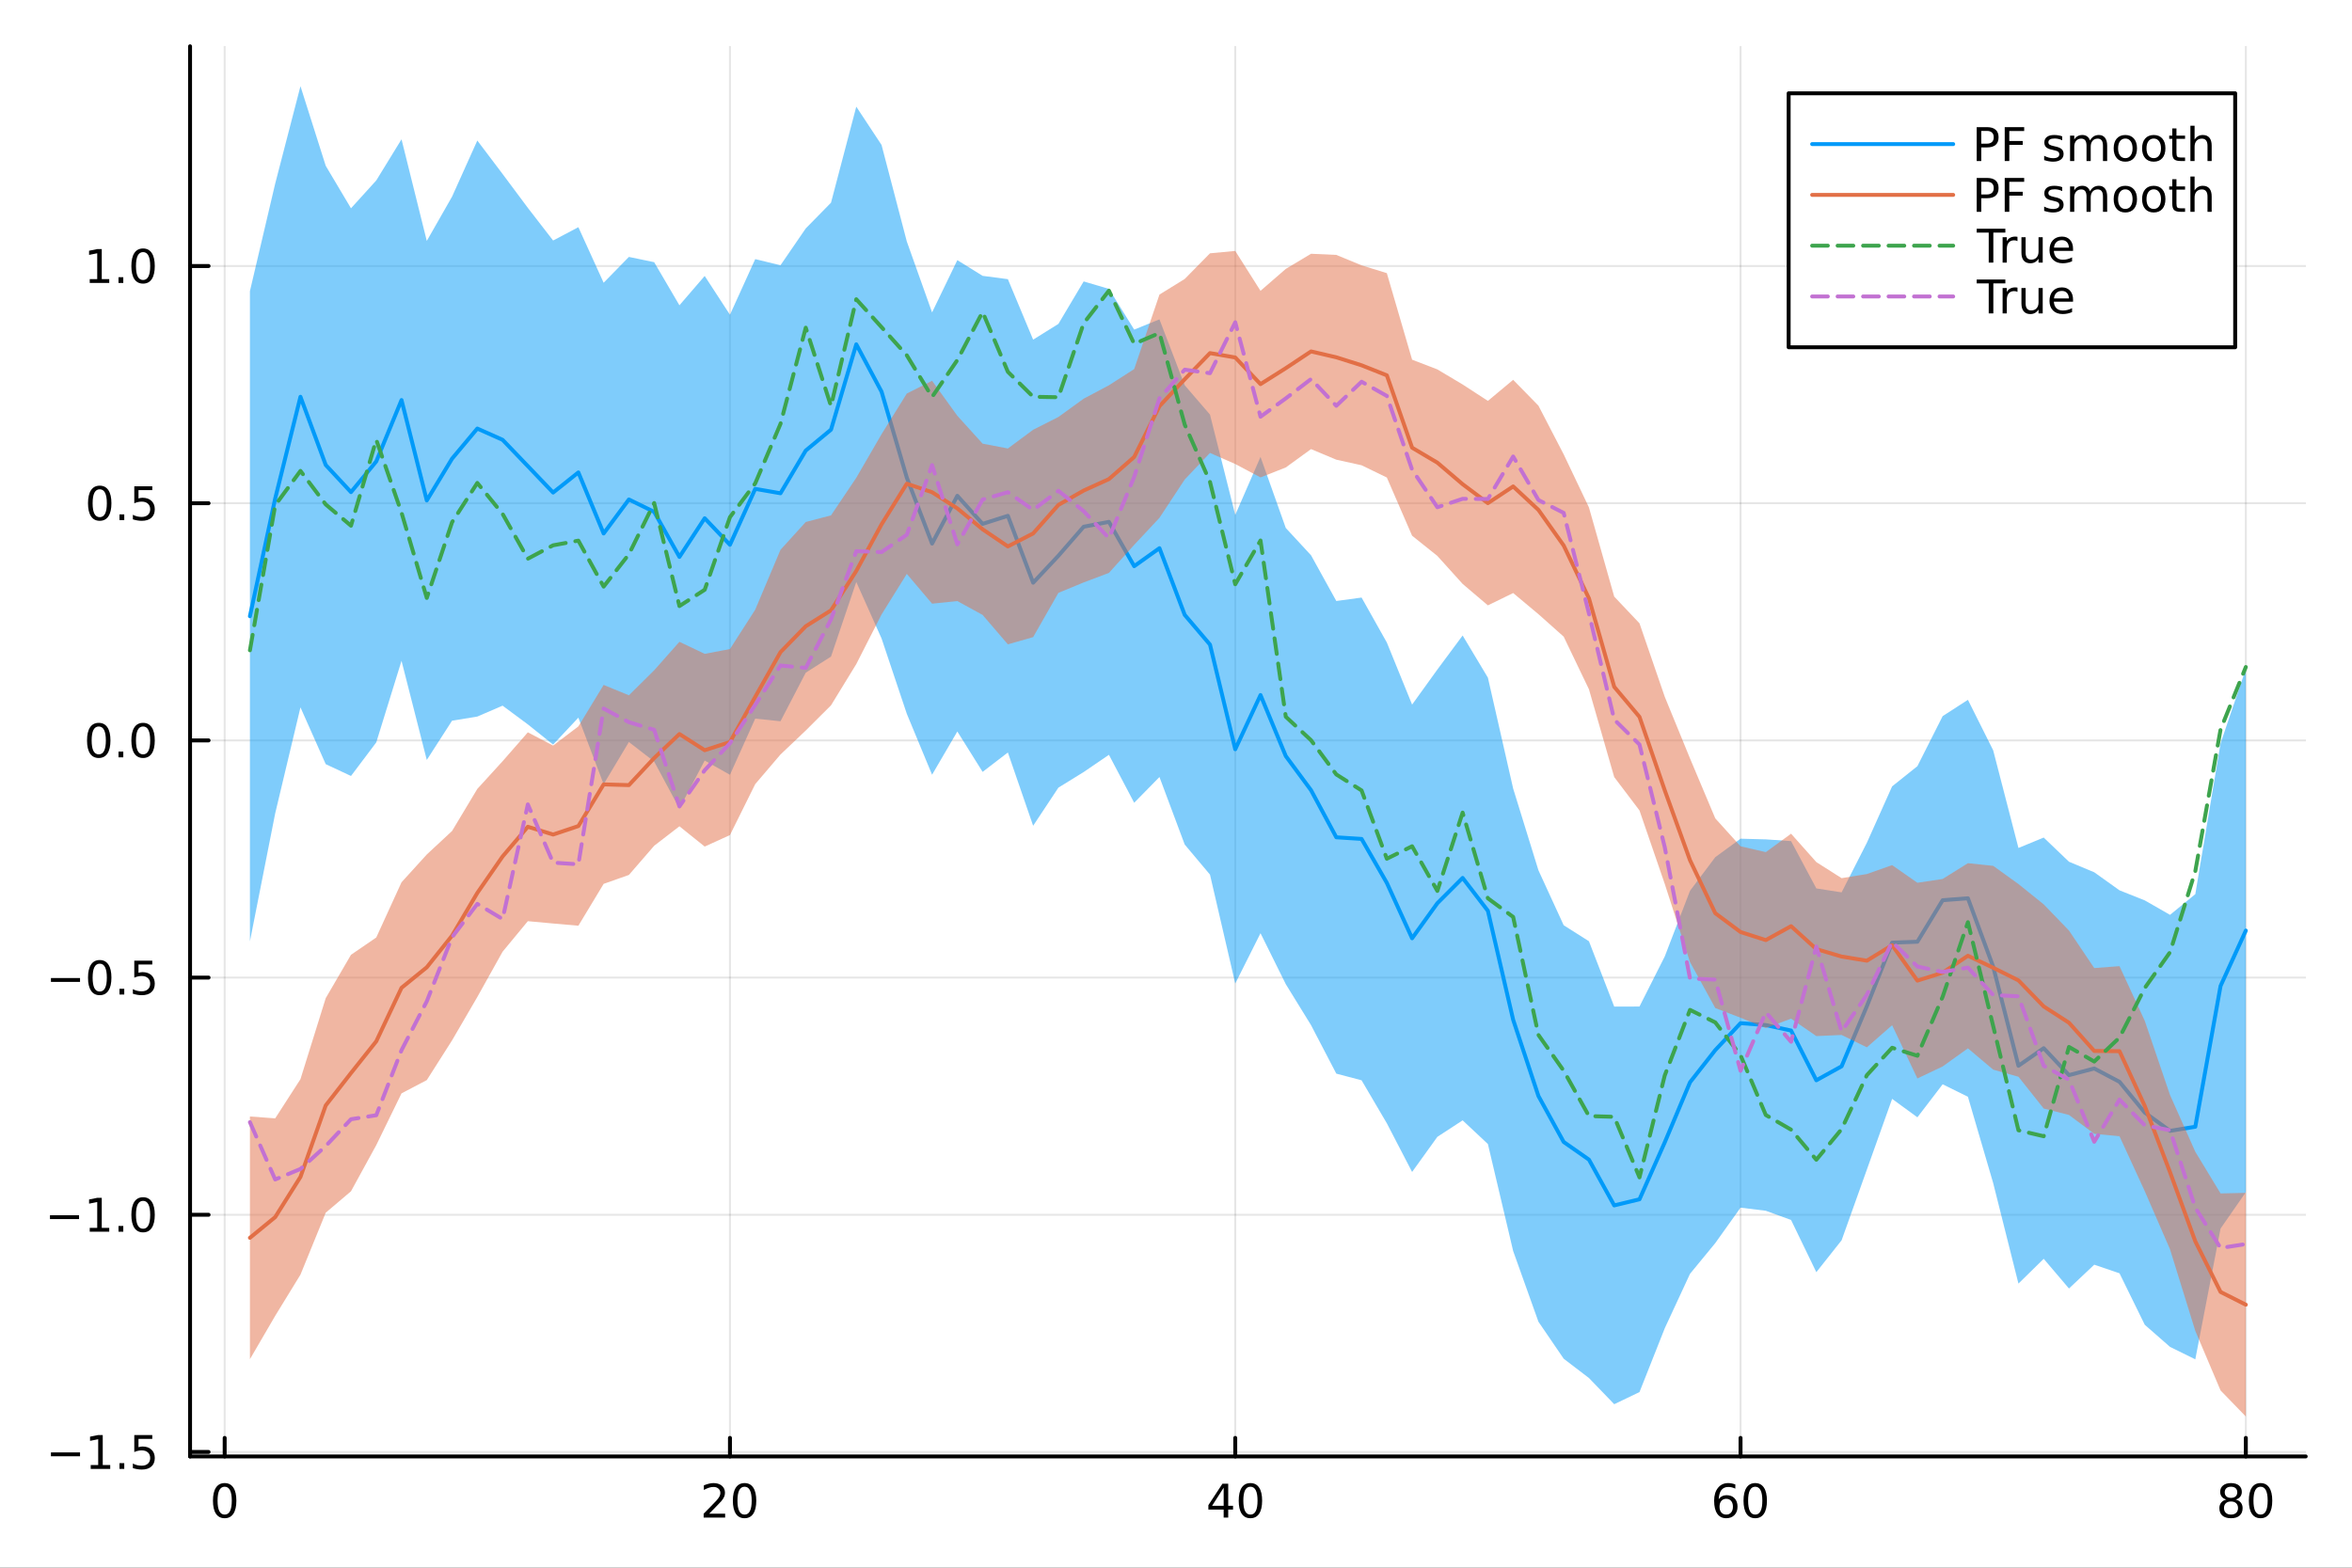 <?xml version="1.0" encoding="utf-8"?>
<svg xmlns="http://www.w3.org/2000/svg" xmlns:xlink="http://www.w3.org/1999/xlink" width="600" height="400" viewBox="0 0 2400 1600">
<rect x="0" y="0" width="2400" height="1600" fill="#333333" stroke="none"/>
<defs>
  <clipPath id="clip700">
    <rect x="0" y="0" width="2400" height="1600"/>
  </clipPath>
</defs>
<path clip-path="url(#clip700)" d="M0 1600 L2400 1600 L2400 0 L0 0  Z" fill="#ffffff" fill-rule="evenodd" fill-opacity="1"/>
<defs>
  <clipPath id="clip701">
    <rect x="480" y="0" width="1681" height="1600"/>
  </clipPath>
</defs>
<path clip-path="url(#clip700)" d="M193.936 1486.45 L2352.76 1486.45 L2352.76 47.244 L193.936 47.244  Z" fill="#ffffff" fill-rule="evenodd" fill-opacity="1"/>
<defs>
  <clipPath id="clip702">
    <rect x="193" y="47" width="2160" height="1440"/>
  </clipPath>
</defs>
<polyline clip-path="url(#clip702)" style="stroke:#000000; stroke-linecap:round; stroke-linejoin:round; stroke-width:2; stroke-opacity:0.1; fill:none" points="229.255,1486.45 229.255,47.244 "/>
<polyline clip-path="url(#clip702)" style="stroke:#000000; stroke-linecap:round; stroke-linejoin:round; stroke-width:2; stroke-opacity:0.1; fill:none" points="744.855,1486.45 744.855,47.244 "/>
<polyline clip-path="url(#clip702)" style="stroke:#000000; stroke-linecap:round; stroke-linejoin:round; stroke-width:2; stroke-opacity:0.1; fill:none" points="1260.46,1486.45 1260.46,47.244 "/>
<polyline clip-path="url(#clip702)" style="stroke:#000000; stroke-linecap:round; stroke-linejoin:round; stroke-width:2; stroke-opacity:0.1; fill:none" points="1776.06,1486.45 1776.06,47.244 "/>
<polyline clip-path="url(#clip702)" style="stroke:#000000; stroke-linecap:round; stroke-linejoin:round; stroke-width:2; stroke-opacity:0.1; fill:none" points="2291.66,1486.45 2291.66,47.244 "/>
<polyline clip-path="url(#clip702)" style="stroke:#000000; stroke-linecap:round; stroke-linejoin:round; stroke-width:2; stroke-opacity:0.1; fill:none" points="193.936,1481.9 2352.76,1481.9 "/>
<polyline clip-path="url(#clip702)" style="stroke:#000000; stroke-linecap:round; stroke-linejoin:round; stroke-width:2; stroke-opacity:0.1; fill:none" points="193.936,1239.82 2352.76,1239.82 "/>
<polyline clip-path="url(#clip702)" style="stroke:#000000; stroke-linecap:round; stroke-linejoin:round; stroke-width:2; stroke-opacity:0.1; fill:none" points="193.936,997.746 2352.76,997.746 "/>
<polyline clip-path="url(#clip702)" style="stroke:#000000; stroke-linecap:round; stroke-linejoin:round; stroke-width:2; stroke-opacity:0.1; fill:none" points="193.936,755.668 2352.76,755.668 "/>
<polyline clip-path="url(#clip702)" style="stroke:#000000; stroke-linecap:round; stroke-linejoin:round; stroke-width:2; stroke-opacity:0.1; fill:none" points="193.936,513.59 2352.76,513.59 "/>
<polyline clip-path="url(#clip702)" style="stroke:#000000; stroke-linecap:round; stroke-linejoin:round; stroke-width:2; stroke-opacity:0.1; fill:none" points="193.936,271.513 2352.76,271.513 "/>
<polyline clip-path="url(#clip700)" style="stroke:#000000; stroke-linecap:round; stroke-linejoin:round; stroke-width:4; stroke-opacity:1; fill:none" points="193.936,1486.45 2352.76,1486.45 "/>
<polyline clip-path="url(#clip700)" style="stroke:#000000; stroke-linecap:round; stroke-linejoin:round; stroke-width:4; stroke-opacity:1; fill:none" points="229.255,1486.45 229.255,1467.55 "/>
<polyline clip-path="url(#clip700)" style="stroke:#000000; stroke-linecap:round; stroke-linejoin:round; stroke-width:4; stroke-opacity:1; fill:none" points="744.855,1486.45 744.855,1467.55 "/>
<polyline clip-path="url(#clip700)" style="stroke:#000000; stroke-linecap:round; stroke-linejoin:round; stroke-width:4; stroke-opacity:1; fill:none" points="1260.46,1486.45 1260.46,1467.55 "/>
<polyline clip-path="url(#clip700)" style="stroke:#000000; stroke-linecap:round; stroke-linejoin:round; stroke-width:4; stroke-opacity:1; fill:none" points="1776.06,1486.45 1776.06,1467.55 "/>
<polyline clip-path="url(#clip700)" style="stroke:#000000; stroke-linecap:round; stroke-linejoin:round; stroke-width:4; stroke-opacity:1; fill:none" points="2291.66,1486.45 2291.66,1467.55 "/>
<path clip-path="url(#clip700)" d="M229.255 1517.37 Q225.644 1517.37 223.815 1520.93 Q222.009 1524.47 222.009 1531.6 Q222.009 1538.71 223.815 1542.27 Q225.644 1545.82 229.255 1545.82 Q232.889 1545.82 234.694 1542.27 Q236.523 1538.71 236.523 1531.6 Q236.523 1524.47 234.694 1520.93 Q232.889 1517.37 229.255 1517.37 M229.255 1513.66 Q235.065 1513.66 238.12 1518.27 Q241.199 1522.85 241.199 1531.6 Q241.199 1540.33 238.12 1544.94 Q235.065 1549.52 229.255 1549.52 Q223.444 1549.52 220.366 1544.94 Q217.31 1540.33 217.31 1531.6 Q217.31 1522.85 220.366 1518.27 Q223.444 1513.66 229.255 1513.66 Z" fill="#000000" fill-rule="nonzero" fill-opacity="1" /><path clip-path="url(#clip700)" d="M723.629 1544.91 L739.948 1544.91 L739.948 1548.85 L718.004 1548.85 L718.004 1544.91 Q720.666 1542.16 725.249 1537.53 Q729.855 1532.88 731.036 1531.53 Q733.281 1529.01 734.161 1527.27 Q735.064 1525.51 735.064 1523.82 Q735.064 1521.07 733.119 1519.33 Q731.198 1517.6 728.096 1517.6 Q725.897 1517.6 723.443 1518.36 Q721.013 1519.13 718.235 1520.68 L718.235 1515.95 Q721.059 1514.82 723.513 1514.24 Q725.967 1513.66 728.004 1513.66 Q733.374 1513.66 736.568 1516.35 Q739.763 1519.03 739.763 1523.52 Q739.763 1525.65 738.953 1527.57 Q738.166 1529.47 736.059 1532.07 Q735.48 1532.74 732.379 1535.95 Q729.277 1539.15 723.629 1544.91 Z" fill="#000000" fill-rule="nonzero" fill-opacity="1" /><path clip-path="url(#clip700)" d="M759.763 1517.37 Q756.152 1517.37 754.323 1520.93 Q752.517 1524.47 752.517 1531.6 Q752.517 1538.71 754.323 1542.27 Q756.152 1545.82 759.763 1545.82 Q763.397 1545.82 765.202 1542.27 Q767.031 1538.71 767.031 1531.6 Q767.031 1524.47 765.202 1520.93 Q763.397 1517.37 759.763 1517.37 M759.763 1513.66 Q765.573 1513.66 768.628 1518.27 Q771.707 1522.85 771.707 1531.6 Q771.707 1540.33 768.628 1544.94 Q765.573 1549.52 759.763 1549.52 Q753.952 1549.52 750.874 1544.94 Q747.818 1540.33 747.818 1531.6 Q747.818 1522.85 750.874 1518.27 Q753.952 1513.66 759.763 1513.66 Z" fill="#000000" fill-rule="nonzero" fill-opacity="1" /><path clip-path="url(#clip700)" d="M1248.63 1518.36 L1236.82 1536.81 L1248.63 1536.81 L1248.63 1518.36 M1247.4 1514.29 L1253.28 1514.29 L1253.28 1536.81 L1258.21 1536.81 L1258.21 1540.7 L1253.28 1540.7 L1253.28 1548.85 L1248.63 1548.85 L1248.63 1540.7 L1233.03 1540.7 L1233.03 1536.19 L1247.4 1514.29 Z" fill="#000000" fill-rule="nonzero" fill-opacity="1" /><path clip-path="url(#clip700)" d="M1275.94 1517.37 Q1272.33 1517.37 1270.5 1520.93 Q1268.7 1524.47 1268.7 1531.6 Q1268.7 1538.71 1270.5 1542.27 Q1272.33 1545.82 1275.94 1545.82 Q1279.58 1545.82 1281.38 1542.27 Q1283.21 1538.71 1283.21 1531.6 Q1283.21 1524.47 1281.38 1520.93 Q1279.58 1517.37 1275.94 1517.37 M1275.94 1513.66 Q1281.75 1513.66 1284.81 1518.27 Q1287.89 1522.85 1287.89 1531.6 Q1287.89 1540.33 1284.81 1544.94 Q1281.75 1549.52 1275.94 1549.52 Q1270.13 1549.52 1267.05 1544.94 Q1264 1540.33 1264 1531.6 Q1264 1522.85 1267.05 1518.27 Q1270.13 1513.66 1275.94 1513.66 Z" fill="#000000" fill-rule="nonzero" fill-opacity="1" /><path clip-path="url(#clip700)" d="M1761.46 1529.7 Q1758.31 1529.7 1756.46 1531.86 Q1754.63 1534.01 1754.63 1537.76 Q1754.63 1541.49 1756.46 1543.66 Q1758.31 1545.82 1761.46 1545.82 Q1764.61 1545.82 1766.44 1543.66 Q1768.29 1541.49 1768.29 1537.76 Q1768.29 1534.01 1766.44 1531.86 Q1764.61 1529.7 1761.46 1529.7 M1770.74 1515.05 L1770.74 1519.31 Q1768.98 1518.48 1767.18 1518.04 Q1765.4 1517.6 1763.64 1517.6 Q1759.01 1517.6 1756.55 1520.72 Q1754.12 1523.85 1753.78 1530.17 Q1755.14 1528.15 1757.2 1527.09 Q1759.26 1526 1761.74 1526 Q1766.95 1526 1769.96 1529.17 Q1772.99 1532.32 1772.99 1537.76 Q1772.99 1543.08 1769.84 1546.3 Q1766.69 1549.52 1761.46 1549.52 Q1755.47 1549.52 1752.3 1544.94 Q1749.12 1540.33 1749.12 1531.6 Q1749.12 1523.41 1753.01 1518.55 Q1756.9 1513.66 1763.45 1513.66 Q1765.21 1513.66 1766.99 1514.01 Q1768.8 1514.36 1770.74 1515.05 Z" fill="#000000" fill-rule="nonzero" fill-opacity="1" /><path clip-path="url(#clip700)" d="M1791.04 1517.37 Q1787.43 1517.37 1785.61 1520.93 Q1783.8 1524.47 1783.8 1531.6 Q1783.8 1538.71 1785.61 1542.27 Q1787.43 1545.82 1791.04 1545.82 Q1794.68 1545.82 1796.48 1542.27 Q1798.31 1538.71 1798.31 1531.6 Q1798.31 1524.47 1796.48 1520.93 Q1794.68 1517.37 1791.04 1517.37 M1791.04 1513.66 Q1796.86 1513.66 1799.91 1518.27 Q1802.99 1522.85 1802.99 1531.6 Q1802.99 1540.33 1799.91 1544.94 Q1796.86 1549.52 1791.04 1549.52 Q1785.23 1549.52 1782.16 1544.94 Q1779.1 1540.33 1779.1 1531.6 Q1779.1 1522.85 1782.16 1518.27 Q1785.23 1513.66 1791.04 1513.66 Z" fill="#000000" fill-rule="nonzero" fill-opacity="1" /><path clip-path="url(#clip700)" d="M2276.53 1532.44 Q2273.2 1532.44 2271.28 1534.22 Q2269.38 1536 2269.38 1539.13 Q2269.38 1542.25 2271.28 1544.03 Q2273.2 1545.82 2276.53 1545.82 Q2279.86 1545.82 2281.78 1544.03 Q2283.71 1542.23 2283.71 1539.13 Q2283.71 1536 2281.78 1534.22 Q2279.89 1532.44 2276.53 1532.44 M2271.85 1530.45 Q2268.84 1529.7 2267.16 1527.64 Q2265.49 1525.58 2265.49 1522.62 Q2265.49 1518.48 2268.43 1516.07 Q2271.39 1513.66 2276.53 1513.66 Q2281.69 1513.66 2284.63 1516.07 Q2287.57 1518.48 2287.57 1522.62 Q2287.57 1525.58 2285.88 1527.64 Q2284.22 1529.7 2281.23 1530.45 Q2284.61 1531.23 2286.48 1533.52 Q2288.38 1535.82 2288.38 1539.13 Q2288.38 1544.15 2285.3 1546.83 Q2282.25 1549.52 2276.53 1549.52 Q2270.81 1549.52 2267.73 1546.83 Q2264.68 1544.15 2264.68 1539.13 Q2264.68 1535.82 2266.58 1533.52 Q2268.47 1531.23 2271.85 1530.45 M2270.14 1523.06 Q2270.14 1525.75 2271.81 1527.25 Q2273.5 1528.76 2276.53 1528.76 Q2279.54 1528.76 2281.23 1527.25 Q2282.94 1525.75 2282.94 1523.06 Q2282.94 1520.38 2281.23 1518.87 Q2279.54 1517.37 2276.53 1517.37 Q2273.5 1517.37 2271.81 1518.87 Q2270.14 1520.38 2270.14 1523.06 Z" fill="#000000" fill-rule="nonzero" fill-opacity="1" /><path clip-path="url(#clip700)" d="M2306.69 1517.37 Q2303.08 1517.37 2301.25 1520.93 Q2299.45 1524.47 2299.45 1531.6 Q2299.45 1538.71 2301.25 1542.27 Q2303.08 1545.82 2306.69 1545.82 Q2310.33 1545.82 2312.13 1542.27 Q2313.96 1538.71 2313.96 1531.6 Q2313.96 1524.47 2312.13 1520.93 Q2310.33 1517.37 2306.69 1517.37 M2306.69 1513.66 Q2312.5 1513.66 2315.56 1518.27 Q2318.64 1522.85 2318.64 1531.6 Q2318.64 1540.33 2315.56 1544.94 Q2312.5 1549.52 2306.69 1549.52 Q2300.88 1549.52 2297.8 1544.94 Q2294.75 1540.33 2294.75 1531.6 Q2294.75 1522.85 2297.8 1518.27 Q2300.88 1513.66 2306.69 1513.66 Z" fill="#000000" fill-rule="nonzero" fill-opacity="1" /><polyline clip-path="url(#clip700)" style="stroke:#000000; stroke-linecap:round; stroke-linejoin:round; stroke-width:4; stroke-opacity:1; fill:none" points="193.936,1486.45 193.936,47.244 "/>
<polyline clip-path="url(#clip700)" style="stroke:#000000; stroke-linecap:round; stroke-linejoin:round; stroke-width:4; stroke-opacity:1; fill:none" points="193.936,1481.9 212.834,1481.9 "/>
<polyline clip-path="url(#clip700)" style="stroke:#000000; stroke-linecap:round; stroke-linejoin:round; stroke-width:4; stroke-opacity:1; fill:none" points="193.936,1239.82 212.834,1239.82 "/>
<polyline clip-path="url(#clip700)" style="stroke:#000000; stroke-linecap:round; stroke-linejoin:round; stroke-width:4; stroke-opacity:1; fill:none" points="193.936,997.746 212.834,997.746 "/>
<polyline clip-path="url(#clip700)" style="stroke:#000000; stroke-linecap:round; stroke-linejoin:round; stroke-width:4; stroke-opacity:1; fill:none" points="193.936,755.668 212.834,755.668 "/>
<polyline clip-path="url(#clip700)" style="stroke:#000000; stroke-linecap:round; stroke-linejoin:round; stroke-width:4; stroke-opacity:1; fill:none" points="193.936,513.59 212.834,513.59 "/>
<polyline clip-path="url(#clip700)" style="stroke:#000000; stroke-linecap:round; stroke-linejoin:round; stroke-width:4; stroke-opacity:1; fill:none" points="193.936,271.513 212.834,271.513 "/>
<path clip-path="url(#clip700)" d="M51.987 1482.35 L81.663 1482.35 L81.663 1486.29 L51.987 1486.29 L51.987 1482.35 Z" fill="#000000" fill-rule="nonzero" fill-opacity="1" /><path clip-path="url(#clip700)" d="M92.566 1495.25 L100.205 1495.25 L100.205 1468.88 L91.895 1470.55 L91.895 1466.29 L100.159 1464.62 L104.834 1464.62 L104.834 1495.25 L112.473 1495.25 L112.473 1499.18 L92.566 1499.18 L92.566 1495.25 Z" fill="#000000" fill-rule="nonzero" fill-opacity="1" /><path clip-path="url(#clip700)" d="M121.918 1493.3 L126.802 1493.3 L126.802 1499.18 L121.918 1499.18 L121.918 1493.3 Z" fill="#000000" fill-rule="nonzero" fill-opacity="1" /><path clip-path="url(#clip700)" d="M137.033 1464.62 L155.39 1464.62 L155.39 1468.56 L141.316 1468.56 L141.316 1477.03 Q142.334 1476.68 143.353 1476.52 Q144.371 1476.33 145.39 1476.33 Q151.177 1476.33 154.556 1479.51 Q157.936 1482.68 157.936 1488.09 Q157.936 1493.67 154.464 1496.77 Q150.992 1499.85 144.672 1499.85 Q142.496 1499.85 140.228 1499.48 Q137.982 1499.11 135.575 1498.37 L135.575 1493.67 Q137.658 1494.81 139.881 1495.36 Q142.103 1495.92 144.58 1495.92 Q148.584 1495.92 150.922 1493.81 Q153.26 1491.7 153.26 1488.09 Q153.26 1484.48 150.922 1482.38 Q148.584 1480.27 144.58 1480.27 Q142.705 1480.27 140.83 1480.69 Q138.978 1481.1 137.033 1481.98 L137.033 1464.62 Z" fill="#000000" fill-rule="nonzero" fill-opacity="1" /><path clip-path="url(#clip700)" d="M50.992 1240.27 L80.668 1240.27 L80.668 1244.21 L50.992 1244.21 L50.992 1240.27 Z" fill="#000000" fill-rule="nonzero" fill-opacity="1" /><path clip-path="url(#clip700)" d="M91.571 1253.17 L99.21 1253.17 L99.21 1226.8 L90.899 1228.47 L90.899 1224.21 L99.163 1222.54 L103.839 1222.54 L103.839 1253.17 L111.478 1253.17 L111.478 1257.1 L91.571 1257.1 L91.571 1253.17 Z" fill="#000000" fill-rule="nonzero" fill-opacity="1" /><path clip-path="url(#clip700)" d="M120.922 1251.22 L125.807 1251.22 L125.807 1257.1 L120.922 1257.1 L120.922 1251.22 Z" fill="#000000" fill-rule="nonzero" fill-opacity="1" /><path clip-path="url(#clip700)" d="M145.992 1225.62 Q142.381 1225.62 140.552 1229.19 Q138.746 1232.73 138.746 1239.86 Q138.746 1246.96 140.552 1250.53 Q142.381 1254.07 145.992 1254.07 Q149.626 1254.07 151.431 1250.53 Q153.26 1246.96 153.26 1239.86 Q153.26 1232.73 151.431 1229.19 Q149.626 1225.62 145.992 1225.62 M145.992 1221.92 Q151.802 1221.92 154.857 1226.52 Q157.936 1231.11 157.936 1239.86 Q157.936 1248.58 154.857 1253.19 Q151.802 1257.77 145.992 1257.77 Q140.181 1257.77 137.103 1253.19 Q134.047 1248.58 134.047 1239.86 Q134.047 1231.11 137.103 1226.52 Q140.181 1221.92 145.992 1221.92 Z" fill="#000000" fill-rule="nonzero" fill-opacity="1" /><path clip-path="url(#clip700)" d="M51.987 998.197 L81.663 998.197 L81.663 1002.13 L51.987 1002.13 L51.987 998.197 Z" fill="#000000" fill-rule="nonzero" fill-opacity="1" /><path clip-path="url(#clip700)" d="M101.756 983.544 Q98.145 983.544 96.316 987.109 Q94.51 990.651 94.51 997.78 Q94.51 1004.89 96.316 1008.45 Q98.145 1011.99 101.756 1011.99 Q105.39 1011.99 107.196 1008.45 Q109.024 1004.89 109.024 997.78 Q109.024 990.651 107.196 987.109 Q105.39 983.544 101.756 983.544 M101.756 979.841 Q107.566 979.841 110.621 984.447 Q113.7 989.03 113.7 997.78 Q113.7 1006.51 110.621 1011.11 Q107.566 1015.7 101.756 1015.7 Q95.946 1015.7 92.867 1011.11 Q89.811 1006.51 89.811 997.78 Q89.811 989.03 92.867 984.447 Q95.946 979.841 101.756 979.841 Z" fill="#000000" fill-rule="nonzero" fill-opacity="1" /><path clip-path="url(#clip700)" d="M121.918 1009.15 L126.802 1009.15 L126.802 1015.03 L121.918 1015.03 L121.918 1009.15 Z" fill="#000000" fill-rule="nonzero" fill-opacity="1" /><path clip-path="url(#clip700)" d="M137.033 980.466 L155.39 980.466 L155.39 984.401 L141.316 984.401 L141.316 992.873 Q142.334 992.526 143.353 992.364 Q144.371 992.178 145.39 992.178 Q151.177 992.178 154.556 995.35 Q157.936 998.521 157.936 1003.94 Q157.936 1009.52 154.464 1012.62 Q150.992 1015.7 144.672 1015.7 Q142.496 1015.7 140.228 1015.33 Q137.982 1014.96 135.575 1014.22 L135.575 1009.52 Q137.658 1010.65 139.881 1011.21 Q142.103 1011.76 144.58 1011.76 Q148.584 1011.76 150.922 1009.66 Q153.26 1007.55 153.26 1003.94 Q153.26 1000.33 150.922 998.22 Q148.584 996.114 144.58 996.114 Q142.705 996.114 140.83 996.53 Q138.978 996.947 137.033 997.827 L137.033 980.466 Z" fill="#000000" fill-rule="nonzero" fill-opacity="1" /><path clip-path="url(#clip700)" d="M100.76 741.467 Q97.149 741.467 95.321 745.031 Q93.515 748.573 93.515 755.703 Q93.515 762.809 95.321 766.374 Q97.149 769.916 100.76 769.916 Q104.395 769.916 106.2 766.374 Q108.029 762.809 108.029 755.703 Q108.029 748.573 106.2 745.031 Q104.395 741.467 100.76 741.467 M100.76 737.763 Q106.571 737.763 109.626 742.369 Q112.705 746.953 112.705 755.703 Q112.705 764.429 109.626 769.036 Q106.571 773.619 100.76 773.619 Q94.95 773.619 91.871 769.036 Q88.816 764.429 88.816 755.703 Q88.816 746.953 91.871 742.369 Q94.95 737.763 100.76 737.763 Z" fill="#000000" fill-rule="nonzero" fill-opacity="1" /><path clip-path="url(#clip700)" d="M120.922 767.068 L125.807 767.068 L125.807 772.948 L120.922 772.948 L120.922 767.068 Z" fill="#000000" fill-rule="nonzero" fill-opacity="1" /><path clip-path="url(#clip700)" d="M145.992 741.467 Q142.381 741.467 140.552 745.031 Q138.746 748.573 138.746 755.703 Q138.746 762.809 140.552 766.374 Q142.381 769.916 145.992 769.916 Q149.626 769.916 151.431 766.374 Q153.26 762.809 153.26 755.703 Q153.26 748.573 151.431 745.031 Q149.626 741.467 145.992 741.467 M145.992 737.763 Q151.802 737.763 154.857 742.369 Q157.936 746.953 157.936 755.703 Q157.936 764.429 154.857 769.036 Q151.802 773.619 145.992 773.619 Q140.181 773.619 137.103 769.036 Q134.047 764.429 134.047 755.703 Q134.047 746.953 137.103 742.369 Q140.181 737.763 145.992 737.763 Z" fill="#000000" fill-rule="nonzero" fill-opacity="1" /><path clip-path="url(#clip700)" d="M101.756 499.389 Q98.145 499.389 96.316 502.954 Q94.51 506.495 94.51 513.625 Q94.51 520.731 96.316 524.296 Q98.145 527.838 101.756 527.838 Q105.39 527.838 107.196 524.296 Q109.024 520.731 109.024 513.625 Q109.024 506.495 107.196 502.954 Q105.39 499.389 101.756 499.389 M101.756 495.685 Q107.566 495.685 110.621 500.292 Q113.7 504.875 113.7 513.625 Q113.7 522.352 110.621 526.958 Q107.566 531.542 101.756 531.542 Q95.946 531.542 92.867 526.958 Q89.811 522.352 89.811 513.625 Q89.811 504.875 92.867 500.292 Q95.946 495.685 101.756 495.685 Z" fill="#000000" fill-rule="nonzero" fill-opacity="1" /><path clip-path="url(#clip700)" d="M121.918 524.991 L126.802 524.991 L126.802 530.87 L121.918 530.87 L121.918 524.991 Z" fill="#000000" fill-rule="nonzero" fill-opacity="1" /><path clip-path="url(#clip700)" d="M137.033 496.31 L155.39 496.31 L155.39 500.245 L141.316 500.245 L141.316 508.718 Q142.334 508.37 143.353 508.208 Q144.371 508.023 145.39 508.023 Q151.177 508.023 154.556 511.194 Q157.936 514.366 157.936 519.782 Q157.936 525.361 154.464 528.463 Q150.992 531.542 144.672 531.542 Q142.496 531.542 140.228 531.171 Q137.982 530.801 135.575 530.06 L135.575 525.361 Q137.658 526.495 139.881 527.051 Q142.103 527.606 144.58 527.606 Q148.584 527.606 150.922 525.5 Q153.26 523.393 153.26 519.782 Q153.26 516.171 150.922 514.065 Q148.584 511.958 144.58 511.958 Q142.705 511.958 140.83 512.375 Q138.978 512.792 137.033 513.671 L137.033 496.31 Z" fill="#000000" fill-rule="nonzero" fill-opacity="1" /><path clip-path="url(#clip700)" d="M91.571 284.857 L99.21 284.857 L99.21 258.492 L90.899 260.158 L90.899 255.899 L99.163 254.233 L103.839 254.233 L103.839 284.857 L111.478 284.857 L111.478 288.793 L91.571 288.793 L91.571 284.857 Z" fill="#000000" fill-rule="nonzero" fill-opacity="1" /><path clip-path="url(#clip700)" d="M120.922 282.913 L125.807 282.913 L125.807 288.793 L120.922 288.793 L120.922 282.913 Z" fill="#000000" fill-rule="nonzero" fill-opacity="1" /><path clip-path="url(#clip700)" d="M145.992 257.311 Q142.381 257.311 140.552 260.876 Q138.746 264.418 138.746 271.547 Q138.746 278.654 140.552 282.219 Q142.381 285.76 145.992 285.76 Q149.626 285.76 151.431 282.219 Q153.26 278.654 153.26 271.547 Q153.26 264.418 151.431 260.876 Q149.626 257.311 145.992 257.311 M145.992 253.608 Q151.802 253.608 154.857 258.214 Q157.936 262.797 157.936 271.547 Q157.936 280.274 154.857 284.881 Q151.802 289.464 145.992 289.464 Q140.181 289.464 137.103 284.881 Q134.047 280.274 134.047 271.547 Q134.047 262.797 137.103 258.214 Q140.181 253.608 145.992 253.608 Z" fill="#000000" fill-rule="nonzero" fill-opacity="1" /><path clip-path="url(#clip702)" d="M255.035 960.715 L280.815 830.106 L306.595 721.929 L332.375 779.907 L358.155 791.961 L383.935 757.719 L409.715 674.419 L435.495 775.627 L461.275 735.543 L487.055 731.337 L512.835 720.201 L538.615 739.318 L564.395 759.934 L590.175 732.45 L615.955 800.372 L641.735 757.315 L667.515 777.251 L693.295 825.2 L719.075 776.219 L744.855 790.761 L770.635 733.442 L796.415 736.136 L822.195 686.548 L847.975 670.141 L873.755 593.993 L899.535 651.581 L925.316 728.519 L951.096 790.688 L976.876 746.557 L1002.66 787.785 L1028.44 767.987 L1054.22 842.778 L1080 803.871 L1105.78 787.956 L1131.56 770.363 L1157.34 819.313 L1183.12 793.019 L1208.9 861.938 L1234.68 892.644 L1260.46 1003.84 L1286.24 952.437 L1312.02 1004.44 L1337.8 1046.28 L1363.58 1095.76 L1389.36 1102.56 L1415.14 1146.44 L1440.92 1196.11 L1466.7 1160.27 L1492.48 1143.43 L1518.26 1167.59 L1544.04 1276.78 L1569.82 1348.94 L1595.6 1386.7 L1621.38 1406.43 L1647.16 1433.15 L1672.94 1420.78 L1698.72 1355.66 L1724.5 1300.06 L1750.28 1268.71 L1776.06 1232.55 L1801.84 1235.72 L1827.62 1245.12 L1853.4 1298.4 L1879.18 1265.85 L1904.96 1193.72 L1930.74 1121.52 L1956.52 1140.34 L1982.3 1106.64 L2008.08 1119.37 L2033.86 1207.45 L2059.64 1310.05 L2085.42 1284.75 L2111.2 1315.07 L2136.98 1290.77 L2162.76 1299.54 L2188.54 1352.09 L2214.32 1374.66 L2240.1 1387.35 L2265.88 1253.89 L2291.66 1216.77 L2291.66 682.787 L2265.88 758.639 L2240.1 912.595 L2214.32 933.709 L2188.54 918.948 L2162.76 908.683 L2136.98 890.258 L2111.2 879.486 L2085.42 854.825 L2059.64 865.442 L2033.86 765.802 L2008.08 714.249 L1982.3 730.896 L1956.52 781.981 L1930.74 802.584 L1904.96 860.136 L1879.18 910.759 L1853.4 906.729 L1827.62 858.433 L1801.84 856.677 L1776.06 855.985 L1750.28 874.826 L1724.5 909.135 L1698.72 976.195 L1672.94 1027.28 L1647.16 1027.36 L1621.38 960.653 L1595.6 944.315 L1569.82 888.21 L1544.04 804.827 L1518.26 691.613 L1492.48 648.61 L1466.7 683.355 L1440.92 719.131 L1415.14 655.757 L1389.36 609.87 L1363.58 613.379 L1337.8 566.741 L1312.02 538.873 L1286.24 466.299 L1260.46 525.562 L1234.68 423.125 L1208.9 393.191 L1183.12 325.948 L1157.34 336.395 L1131.56 294.841 L1105.78 287.227 L1080 330.581 L1054.22 346.658 L1028.44 284.929 L1002.66 281.54 L976.876 265.496 L951.096 318.861 L925.316 246.48 L899.535 147.928 L873.755 108.868 L847.975 206.863 L822.195 233.148 L796.415 270.727 L770.635 264.454 L744.855 321.245 L719.075 281.659 L693.295 311.58 L667.515 267.589 L641.735 262.214 L615.955 288.579 L590.175 231.881 L564.395 245.468 L538.615 212.149 L512.835 177.55 L487.055 143.439 L461.275 200.724 L435.495 245.904 L409.715 142.181 L383.935 184.158 L358.155 212.576 L332.375 169.223 L306.595 87.976 L280.815 187.397 L255.035 297.093  Z" fill="#009af9" fill-rule="evenodd" fill-opacity="0.5"/>
<polyline clip-path="url(#clip702)" style="stroke:#009af9; stroke-linecap:round; stroke-linejoin:round; stroke-width:4; stroke-opacity:1; fill:none" points="255.035,628.904 280.815,508.751 306.595,404.952 332.375,474.565 358.155,502.268 383.935,470.938 409.715,408.3 435.495,510.765 461.275,468.133 487.055,437.388 512.835,448.876 538.615,475.733 564.395,502.701 590.175,482.166 615.955,544.475 641.735,509.765 667.515,522.42 693.295,568.39 719.075,528.939 744.855,556.003 770.635,498.948 796.415,503.431 822.195,459.848 847.975,438.502 873.755,351.43 899.535,399.755 925.316,487.499 951.096,554.774 976.876,506.027 1002.66,534.662 1028.44,526.458 1054.22,594.718 1080,567.226 1105.78,537.591 1131.56,532.602 1157.34,577.854 1183.12,559.484 1208.9,627.564 1234.68,657.884 1260.46,764.702 1286.24,709.368 1312.02,771.655 1337.8,806.512 1363.58,854.567 1389.36,856.214 1415.14,901.099 1440.92,957.621 1466.7,921.814 1492.48,896.02 1518.26,929.602 1544.04,1040.8 1569.82,1118.57 1595.6,1165.51 1621.38,1183.54 1647.16,1230.25 1672.94,1224.03 1698.72,1165.93 1724.5,1104.6 1750.28,1071.77 1776.06,1044.27 1801.84,1046.2 1827.62,1051.78 1853.4,1102.56 1879.18,1088.3 1904.96,1026.93 1930.74,962.053 1956.52,961.162 1982.3,918.766 2008.08,916.809 2033.86,986.625 2059.64,1087.74 2085.42,1069.79 2111.2,1097.28 2136.98,1090.51 2162.76,1104.11 2188.54,1135.52 2214.32,1154.18 2240.1,1149.97 2265.88,1006.26 2291.66,949.78 "/>
<path clip-path="url(#clip702)" d="M255.035 1387.18 L280.815 1342.95 L306.595 1300.92 L332.375 1237.7 L358.155 1215.83 L383.935 1168.74 L409.715 1115.89 L435.495 1102.37 L461.275 1061.82 L487.055 1017.55 L512.835 971.332 L538.615 940.163 L564.395 942.533 L590.175 944.804 L615.955 902.085 L641.735 892.972 L667.515 863.205 L693.295 843.319 L719.075 864.024 L744.855 852.275 L770.635 800.279 L796.415 770.054 L822.195 745.564 L847.975 719.858 L873.755 677.767 L899.535 627.133 L925.316 585.707 L951.096 616.119 L976.876 613.449 L1002.66 627.587 L1028.44 657.631 L1054.22 650.258 L1080 605.087 L1105.78 594.428 L1131.56 584.717 L1157.34 556.078 L1183.12 528.509 L1208.9 489.397 L1234.68 462.262 L1260.46 473.579 L1286.24 487.253 L1312.02 477.089 L1337.8 458.356 L1363.58 469.158 L1389.36 474.85 L1415.14 487.361 L1440.92 546.751 L1466.7 567.39 L1492.48 595.947 L1518.26 617.857 L1544.04 605.253 L1569.82 626.817 L1595.6 649.77 L1621.38 703.505 L1647.16 793.093 L1672.94 827.139 L1698.72 902.099 L1724.5 981.892 L1750.28 1028.83 L1776.06 1038.71 L1801.84 1049.26 L1827.62 1039.67 L1853.4 1057.44 L1879.18 1056.3 L1904.96 1068.92 L1930.74 1046.35 L1956.52 1100.69 L1982.3 1088.43 L2008.08 1069.94 L2033.86 1091.69 L2059.64 1098.93 L2085.42 1131.38 L2111.2 1137.93 L2136.98 1157.21 L2162.76 1159.66 L2188.54 1215.73 L2214.32 1275.09 L2240.1 1358.31 L2265.88 1419.11 L2291.66 1445.72 L2291.66 1217.46 L2265.88 1218.03 L2240.1 1175.49 L2214.32 1117.6 L2188.54 1041.89 L2162.76 986.073 L2136.98 988.025 L2111.2 949.712 L2085.42 923.009 L2059.64 902.253 L2033.86 883.695 L2008.08 880.978 L1982.3 897.087 L1956.52 900.967 L1930.74 882.962 L1904.96 892.048 L1879.18 896.258 L1853.4 879.858 L1827.62 850.882 L1801.84 869.692 L1776.06 863.735 L1750.28 835.229 L1724.5 774.065 L1698.72 711.098 L1672.94 636.142 L1647.16 608.904 L1621.38 517.895 L1595.6 463.733 L1569.82 414.013 L1544.04 387.663 L1518.26 409.155 L1492.48 392.401 L1466.7 377.013 L1440.92 367.102 L1415.14 278.779 L1389.36 270.794 L1363.58 260.171 L1337.8 258.981 L1312.02 274.453 L1286.24 296.835 L1260.46 256.097 L1234.68 258.521 L1208.9 284.716 L1183.12 300.639 L1157.34 376.681 L1131.56 393.23 L1105.78 406.913 L1080 425.58 L1054.22 438.624 L1028.44 457.74 L1002.66 452.793 L976.876 424.335 L951.096 388.628 L925.316 401.636 L899.535 443.153 L873.755 487.617 L847.975 525.999 L822.195 532.747 L796.415 561.143 L770.635 622.221 L744.855 662.421 L719.075 667.323 L693.295 655.027 L667.515 684.118 L641.735 709.625 L615.955 699.036 L590.175 741.384 L564.395 760.938 L538.615 747.432 L512.835 776.917 L487.055 805.179 L461.275 848.12 L435.495 872.1 L409.715 900.471 L383.935 956.819 L358.155 974.478 L332.375 1018.73 L306.595 1101.4 L280.815 1141.41 L255.035 1139.49  Z" fill="#e26f46" fill-rule="evenodd" fill-opacity="0.5"/>
<polyline clip-path="url(#clip702)" style="stroke:#e26f46; stroke-linecap:round; stroke-linejoin:round; stroke-width:4; stroke-opacity:1; fill:none" points="255.035,1263.33 280.815,1242.18 306.595,1201.16 332.375,1128.21 358.155,1095.15 383.935,1062.78 409.715,1008.18 435.495,987.234 461.275,954.972 487.055,911.363 512.835,874.124 538.615,843.797 564.395,851.736 590.175,843.094 615.955,800.561 641.735,801.298 667.515,773.661 693.295,749.173 719.075,765.673 744.855,757.348 770.635,711.25 796.415,665.599 822.195,639.156 847.975,622.928 873.755,582.692 899.535,535.143 925.316,493.671 951.096,502.374 976.876,518.892 1002.66,540.19 1028.44,557.686 1054.22,544.441 1080,515.333 1105.78,500.67 1131.56,488.973 1157.34,466.379 1183.12,414.574 1208.9,387.057 1234.68,360.391 1260.46,364.838 1286.24,392.044 1312.02,375.771 1337.8,358.668 1363.58,364.665 1389.36,372.822 1415.14,383.07 1440.92,456.927 1466.7,472.201 1492.48,494.174 1518.26,513.506 1544.04,496.458 1569.82,520.415 1595.6,556.751 1621.38,610.7 1647.16,700.998 1672.94,731.641 1698.72,806.598 1724.5,877.978 1750.28,932.028 1776.06,951.222 1801.84,959.475 1827.62,945.274 1853.4,968.648 1879.18,976.28 1904.96,980.484 1930.74,964.656 1956.52,1000.83 1982.3,992.759 2008.08,975.459 2033.86,987.691 2059.64,1000.59 2085.42,1027.19 2111.2,1043.82 2136.98,1072.62 2162.76,1072.87 2188.54,1128.81 2214.32,1196.35 2240.1,1266.9 2265.88,1318.57 2291.66,1331.59 "/>
<polyline clip-path="url(#clip702)" style="stroke:#3da44d; stroke-linecap:round; stroke-linejoin:round; stroke-width:4; stroke-opacity:1; fill:none" stroke-dasharray="16, 10" points="255.035,663.713 280.815,515.682 306.595,480.597 332.375,514.834 358.155,536.558 383.935,448.844 409.715,523.218 435.495,610.273 461.275,533.019 487.055,492.87 512.835,524.453 538.615,570.243 564.395,556.553 590.175,551.777 615.955,598.704 641.735,565.707 667.515,513.399 693.295,618.569 719.075,601.922 744.855,527.804 770.635,493.344 796.415,432.642 822.195,334.427 847.975,414.438 873.755,305.413 899.535,333.927 925.316,362.669 951.096,405.131 976.876,367.494 1002.66,318.399 1028.44,379.472 1054.22,404.951 1080,405.424 1105.78,329.958 1131.56,296.658 1157.34,350.934 1183.12,339.925 1208.9,433.352 1234.68,491.78 1260.46,596.309 1286.24,551.636 1312.02,731.492 1337.8,755.506 1363.58,790.413 1389.36,806.722 1415.14,876.448 1440.92,863.705 1466.7,909.294 1492.48,829.352 1518.26,916.837 1544.04,935.845 1569.82,1056.27 1595.6,1092.8 1621.38,1139.07 1647.16,1139.84 1672.94,1201.64 1698.72,1097.63 1724.5,1030.69 1750.28,1043.47 1776.06,1077.02 1801.84,1138 1827.62,1152.94 1853.4,1183.65 1879.18,1152.44 1904.96,1097.34 1930.74,1069.35 1956.52,1077.52 1982.3,1017.27 2008.08,941.209 2033.86,1047.23 2059.64,1153.57 2085.42,1159.67 2111.2,1068.5 2136.98,1083.43 2162.76,1058.98 2188.54,1008.34 2214.32,971.837 2240.1,889.196 2265.88,744.516 2291.66,680.773 "/>
<polyline clip-path="url(#clip702)" style="stroke:#c271d2; stroke-linecap:round; stroke-linejoin:round; stroke-width:4; stroke-opacity:1; fill:none" stroke-dasharray="16, 10" points="255.035,1145.32 280.815,1203.8 306.595,1193.06 332.375,1169.65 358.155,1142.3 383.935,1138.22 409.715,1071.84 435.495,1021.97 461.275,956.551 487.055,922.519 512.835,937.979 538.615,820.976 564.395,880.417 590.175,882.102 615.955,723.104 641.735,737.049 667.515,744.843 693.295,823.048 719.075,786.125 744.855,758.577 770.635,719.365 796.415,679.234 822.195,681.65 847.975,632.12 873.755,562.535 899.535,563.453 925.316,545.775 951.096,474.664 976.876,555.561 1002.66,509.86 1028.44,502.342 1054.22,520.466 1080,500.923 1105.78,521.659 1131.56,549.304 1157.34,486.643 1183.12,406.504 1208.9,377.29 1234.68,380.885 1260.46,328.914 1286.24,425.322 1312.02,406.608 1337.8,386.873 1363.58,414.174 1389.36,389.591 1415.14,404.09 1440.92,479.361 1466.7,517.701 1492.48,509.114 1518.26,509.264 1544.04,465.893 1569.82,510.319 1595.6,523.472 1621.38,626.192 1647.16,734.373 1672.94,759.86 1698.72,864.641 1724.5,998.665 1750.28,999.839 1776.06,1092.84 1801.84,1033.03 1827.62,1063.26 1853.4,966.012 1879.18,1052.79 1904.96,1015.33 1930.74,961.323 1956.52,986.421 1982.3,991.989 2008.08,987.564 2033.86,1015.53 2059.64,1016.83 2085.42,1087.76 2111.2,1101.99 2136.98,1165.29 2162.76,1122.25 2188.54,1148.51 2214.32,1153.53 2240.1,1232.55 2265.88,1273.73 2291.66,1269.7 "/>
<path clip-path="url(#clip700)" d="M1825.15 354.418 L2280.8 354.418 L2280.8 95.218 L1825.15 95.218  Z" fill="#ffffff" fill-rule="evenodd" fill-opacity="1"/>
<polyline clip-path="url(#clip700)" style="stroke:#000000; stroke-linecap:round; stroke-linejoin:round; stroke-width:4; stroke-opacity:1; fill:none" points="1825.15,354.418 2280.8,354.418 2280.8,95.218 1825.15,95.218 1825.15,354.418 "/>
<polyline clip-path="url(#clip700)" style="stroke:#009af9; stroke-linecap:round; stroke-linejoin:round; stroke-width:4; stroke-opacity:1; fill:none" points="1849.13,147.058 1993.05,147.058 "/>
<path clip-path="url(#clip700)" d="M2021.72 133.62 L2021.72 146.606 L2027.6 146.606 Q2030.86 146.606 2032.64 144.916 Q2034.43 143.227 2034.43 140.102 Q2034.43 137 2032.64 135.31 Q2030.86 133.62 2027.6 133.62 L2021.72 133.62 M2017.04 129.778 L2027.6 129.778 Q2033.41 129.778 2036.37 132.416 Q2039.36 135.032 2039.36 140.102 Q2039.36 145.217 2036.37 147.833 Q2033.41 150.449 2027.6 150.449 L2021.72 150.449 L2021.72 164.338 L2017.04 164.338 L2017.04 129.778 Z" fill="#000000" fill-rule="nonzero" fill-opacity="1" /><path clip-path="url(#clip700)" d="M2045.63 129.778 L2065.49 129.778 L2065.49 133.713 L2050.3 133.713 L2050.3 143.898 L2064.01 143.898 L2064.01 147.833 L2050.3 147.833 L2050.3 164.338 L2045.63 164.338 L2045.63 129.778 Z" fill="#000000" fill-rule="nonzero" fill-opacity="1" /><path clip-path="url(#clip700)" d="M2104.31 139.176 L2104.31 143.203 Q2102.5 142.277 2100.56 141.815 Q2098.61 141.352 2096.53 141.352 Q2093.36 141.352 2091.76 142.324 Q2090.19 143.296 2090.19 145.24 Q2090.19 146.722 2091.32 147.578 Q2092.46 148.412 2095.88 149.176 L2097.34 149.5 Q2101.88 150.472 2103.78 152.254 Q2105.7 154.014 2105.7 157.185 Q2105.7 160.796 2102.83 162.902 Q2099.98 165.009 2094.98 165.009 Q2092.9 165.009 2090.63 164.592 Q2088.38 164.199 2085.88 163.388 L2085.88 158.99 Q2088.24 160.217 2090.54 160.842 Q2092.83 161.444 2095.07 161.444 Q2098.08 161.444 2099.7 160.426 Q2101.32 159.384 2101.32 157.509 Q2101.32 155.773 2100.14 154.847 Q2098.99 153.921 2095.03 153.064 L2093.55 152.717 Q2089.59 151.884 2087.83 150.171 Q2086.07 148.435 2086.07 145.426 Q2086.07 141.768 2088.66 139.778 Q2091.25 137.787 2096.02 137.787 Q2098.38 137.787 2100.47 138.134 Q2102.55 138.481 2104.31 139.176 Z" fill="#000000" fill-rule="nonzero" fill-opacity="1" /><path clip-path="url(#clip700)" d="M2132.67 143.389 Q2134.26 140.518 2136.48 139.153 Q2138.71 137.787 2141.72 137.787 Q2145.77 137.787 2147.97 140.634 Q2150.17 143.458 2150.17 148.689 L2150.17 164.338 L2145.88 164.338 L2145.88 148.828 Q2145.88 145.102 2144.56 143.296 Q2143.24 141.49 2140.54 141.49 Q2137.23 141.49 2135.3 143.69 Q2133.38 145.889 2133.38 149.685 L2133.38 164.338 L2129.1 164.338 L2129.1 148.828 Q2129.1 145.078 2127.78 143.296 Q2126.46 141.49 2123.71 141.49 Q2120.44 141.49 2118.52 143.713 Q2116.6 145.912 2116.6 149.685 L2116.6 164.338 L2112.32 164.338 L2112.32 138.412 L2116.6 138.412 L2116.6 142.44 Q2118.06 140.055 2120.1 138.921 Q2122.13 137.787 2124.93 137.787 Q2127.76 137.787 2129.73 139.222 Q2131.72 140.657 2132.67 143.389 Z" fill="#000000" fill-rule="nonzero" fill-opacity="1" /><path clip-path="url(#clip700)" d="M2168.71 141.398 Q2165.28 141.398 2163.29 144.083 Q2161.3 146.745 2161.3 151.398 Q2161.3 156.051 2163.27 158.736 Q2165.26 161.398 2168.71 161.398 Q2172.11 161.398 2174.1 158.713 Q2176.09 156.027 2176.09 151.398 Q2176.09 146.791 2174.1 144.106 Q2172.11 141.398 2168.71 141.398 M2168.71 137.787 Q2174.26 137.787 2177.43 141.398 Q2180.61 145.009 2180.61 151.398 Q2180.61 157.764 2177.43 161.398 Q2174.26 165.009 2168.71 165.009 Q2163.13 165.009 2159.96 161.398 Q2156.81 157.764 2156.81 151.398 Q2156.81 145.009 2159.96 141.398 Q2163.13 137.787 2168.71 137.787 Z" fill="#000000" fill-rule="nonzero" fill-opacity="1" /><path clip-path="url(#clip700)" d="M2197.71 141.398 Q2194.29 141.398 2192.29 144.083 Q2190.3 146.745 2190.3 151.398 Q2190.3 156.051 2192.27 158.736 Q2194.26 161.398 2197.71 161.398 Q2201.11 161.398 2203.1 158.713 Q2205.1 156.027 2205.1 151.398 Q2205.1 146.791 2203.1 144.106 Q2201.11 141.398 2197.71 141.398 M2197.71 137.787 Q2203.27 137.787 2206.44 141.398 Q2209.61 145.009 2209.61 151.398 Q2209.61 157.764 2206.44 161.398 Q2203.27 165.009 2197.71 165.009 Q2192.13 165.009 2188.96 161.398 Q2185.81 157.764 2185.81 151.398 Q2185.81 145.009 2188.96 141.398 Q2192.13 137.787 2197.71 137.787 Z" fill="#000000" fill-rule="nonzero" fill-opacity="1" /><path clip-path="url(#clip700)" d="M2220.88 131.051 L2220.88 138.412 L2229.66 138.412 L2229.66 141.722 L2220.88 141.722 L2220.88 155.796 Q2220.88 158.967 2221.74 159.87 Q2222.62 160.773 2225.28 160.773 L2229.66 160.773 L2229.66 164.338 L2225.28 164.338 Q2220.35 164.338 2218.48 162.509 Q2216.6 160.657 2216.6 155.796 L2216.6 141.722 L2213.48 141.722 L2213.48 138.412 L2216.6 138.412 L2216.6 131.051 L2220.88 131.051 Z" fill="#000000" fill-rule="nonzero" fill-opacity="1" /><path clip-path="url(#clip700)" d="M2256.81 148.689 L2256.81 164.338 L2252.55 164.338 L2252.55 148.828 Q2252.55 145.148 2251.11 143.319 Q2249.68 141.49 2246.81 141.49 Q2243.36 141.49 2241.37 143.69 Q2239.38 145.889 2239.38 149.685 L2239.38 164.338 L2235.1 164.338 L2235.1 128.319 L2239.38 128.319 L2239.38 142.44 Q2240.91 140.102 2242.97 138.944 Q2245.05 137.787 2247.76 137.787 Q2252.23 137.787 2254.52 140.565 Q2256.81 143.319 2256.81 148.689 Z" fill="#000000" fill-rule="nonzero" fill-opacity="1" /><polyline clip-path="url(#clip700)" style="stroke:#e26f46; stroke-linecap:round; stroke-linejoin:round; stroke-width:4; stroke-opacity:1; fill:none" points="1849.13,198.898 1993.05,198.898 "/>
<path clip-path="url(#clip700)" d="M2021.72 185.46 L2021.72 198.446 L2027.6 198.446 Q2030.86 198.446 2032.64 196.756 Q2034.43 195.067 2034.43 191.942 Q2034.43 188.84 2032.64 187.15 Q2030.86 185.46 2027.6 185.46 L2021.72 185.46 M2017.04 181.618 L2027.6 181.618 Q2033.41 181.618 2036.37 184.256 Q2039.36 186.872 2039.36 191.942 Q2039.36 197.057 2036.37 199.673 Q2033.41 202.289 2027.6 202.289 L2021.72 202.289 L2021.72 216.178 L2017.04 216.178 L2017.04 181.618 Z" fill="#000000" fill-rule="nonzero" fill-opacity="1" /><path clip-path="url(#clip700)" d="M2045.63 181.618 L2065.49 181.618 L2065.49 185.553 L2050.3 185.553 L2050.3 195.738 L2064.01 195.738 L2064.01 199.673 L2050.3 199.673 L2050.3 216.178 L2045.63 216.178 L2045.63 181.618 Z" fill="#000000" fill-rule="nonzero" fill-opacity="1" /><path clip-path="url(#clip700)" d="M2104.31 191.016 L2104.31 195.043 Q2102.5 194.117 2100.56 193.655 Q2098.61 193.192 2096.53 193.192 Q2093.36 193.192 2091.76 194.164 Q2090.19 195.136 2090.19 197.08 Q2090.19 198.562 2091.32 199.418 Q2092.46 200.252 2095.88 201.016 L2097.34 201.34 Q2101.88 202.312 2103.78 204.094 Q2105.7 205.854 2105.7 209.025 Q2105.7 212.636 2102.83 214.742 Q2099.98 216.849 2094.98 216.849 Q2092.9 216.849 2090.63 216.432 Q2088.38 216.039 2085.88 215.228 L2085.88 210.83 Q2088.24 212.057 2090.54 212.682 Q2092.83 213.284 2095.07 213.284 Q2098.08 213.284 2099.7 212.266 Q2101.32 211.224 2101.32 209.349 Q2101.32 207.613 2100.14 206.687 Q2098.99 205.761 2095.03 204.904 L2093.55 204.557 Q2089.59 203.724 2087.83 202.011 Q2086.07 200.275 2086.07 197.266 Q2086.07 193.608 2088.66 191.618 Q2091.25 189.627 2096.02 189.627 Q2098.38 189.627 2100.47 189.974 Q2102.55 190.321 2104.31 191.016 Z" fill="#000000" fill-rule="nonzero" fill-opacity="1" /><path clip-path="url(#clip700)" d="M2132.67 195.229 Q2134.26 192.358 2136.48 190.993 Q2138.71 189.627 2141.72 189.627 Q2145.77 189.627 2147.97 192.474 Q2150.17 195.298 2150.17 200.529 L2150.17 216.178 L2145.88 216.178 L2145.88 200.668 Q2145.88 196.942 2144.56 195.136 Q2143.24 193.33 2140.54 193.33 Q2137.23 193.33 2135.3 195.53 Q2133.38 197.729 2133.38 201.525 L2133.38 216.178 L2129.1 216.178 L2129.1 200.668 Q2129.1 196.918 2127.78 195.136 Q2126.46 193.33 2123.71 193.33 Q2120.44 193.33 2118.52 195.553 Q2116.6 197.752 2116.6 201.525 L2116.6 216.178 L2112.32 216.178 L2112.32 190.252 L2116.6 190.252 L2116.6 194.28 Q2118.06 191.895 2120.1 190.761 Q2122.13 189.627 2124.93 189.627 Q2127.76 189.627 2129.73 191.062 Q2131.72 192.497 2132.67 195.229 Z" fill="#000000" fill-rule="nonzero" fill-opacity="1" /><path clip-path="url(#clip700)" d="M2168.71 193.238 Q2165.28 193.238 2163.29 195.923 Q2161.3 198.585 2161.3 203.238 Q2161.3 207.891 2163.27 210.576 Q2165.26 213.238 2168.71 213.238 Q2172.11 213.238 2174.1 210.553 Q2176.09 207.867 2176.09 203.238 Q2176.09 198.631 2174.1 195.946 Q2172.11 193.238 2168.71 193.238 M2168.71 189.627 Q2174.26 189.627 2177.43 193.238 Q2180.61 196.849 2180.61 203.238 Q2180.61 209.604 2177.43 213.238 Q2174.26 216.849 2168.71 216.849 Q2163.13 216.849 2159.96 213.238 Q2156.81 209.604 2156.81 203.238 Q2156.81 196.849 2159.96 193.238 Q2163.13 189.627 2168.71 189.627 Z" fill="#000000" fill-rule="nonzero" fill-opacity="1" /><path clip-path="url(#clip700)" d="M2197.71 193.238 Q2194.29 193.238 2192.29 195.923 Q2190.3 198.585 2190.3 203.238 Q2190.3 207.891 2192.27 210.576 Q2194.26 213.238 2197.71 213.238 Q2201.11 213.238 2203.1 210.553 Q2205.1 207.867 2205.1 203.238 Q2205.1 198.631 2203.1 195.946 Q2201.11 193.238 2197.71 193.238 M2197.71 189.627 Q2203.27 189.627 2206.44 193.238 Q2209.61 196.849 2209.61 203.238 Q2209.61 209.604 2206.44 213.238 Q2203.27 216.849 2197.71 216.849 Q2192.13 216.849 2188.96 213.238 Q2185.81 209.604 2185.81 203.238 Q2185.81 196.849 2188.96 193.238 Q2192.13 189.627 2197.71 189.627 Z" fill="#000000" fill-rule="nonzero" fill-opacity="1" /><path clip-path="url(#clip700)" d="M2220.88 182.891 L2220.88 190.252 L2229.66 190.252 L2229.66 193.562 L2220.88 193.562 L2220.88 207.636 Q2220.88 210.807 2221.74 211.71 Q2222.62 212.613 2225.28 212.613 L2229.66 212.613 L2229.66 216.178 L2225.28 216.178 Q2220.35 216.178 2218.48 214.349 Q2216.6 212.497 2216.6 207.636 L2216.6 193.562 L2213.48 193.562 L2213.48 190.252 L2216.6 190.252 L2216.6 182.891 L2220.88 182.891 Z" fill="#000000" fill-rule="nonzero" fill-opacity="1" /><path clip-path="url(#clip700)" d="M2256.81 200.529 L2256.81 216.178 L2252.55 216.178 L2252.55 200.668 Q2252.55 196.988 2251.11 195.159 Q2249.68 193.33 2246.81 193.33 Q2243.36 193.33 2241.37 195.53 Q2239.38 197.729 2239.38 201.525 L2239.38 216.178 L2235.1 216.178 L2235.1 180.159 L2239.38 180.159 L2239.38 194.28 Q2240.91 191.942 2242.97 190.784 Q2245.05 189.627 2247.76 189.627 Q2252.23 189.627 2254.52 192.405 Q2256.81 195.159 2256.81 200.529 Z" fill="#000000" fill-rule="nonzero" fill-opacity="1" /><polyline clip-path="url(#clip700)" style="stroke:#3da44d; stroke-linecap:round; stroke-linejoin:round; stroke-width:4; stroke-opacity:1; fill:none" stroke-dasharray="16, 10" points="1849.13,250.738 1993.05,250.738 "/>
<path clip-path="url(#clip700)" d="M2017.04 233.458 L2046.28 233.458 L2046.28 237.393 L2034.01 237.393 L2034.01 268.018 L2029.31 268.018 L2029.31 237.393 L2017.04 237.393 L2017.04 233.458 Z" fill="#000000" fill-rule="nonzero" fill-opacity="1" /><path clip-path="url(#clip700)" d="M2058.66 246.073 Q2057.94 245.657 2057.09 245.471 Q2056.25 245.263 2055.24 245.263 Q2051.62 245.263 2049.68 247.624 Q2047.76 249.962 2047.76 254.36 L2047.76 268.018 L2043.48 268.018 L2043.48 242.092 L2047.76 242.092 L2047.76 246.12 Q2049.1 243.758 2051.25 242.624 Q2053.41 241.467 2056.49 241.467 Q2056.93 241.467 2057.46 241.536 Q2057.99 241.583 2058.64 241.698 L2058.66 246.073 Z" fill="#000000" fill-rule="nonzero" fill-opacity="1" /><path clip-path="url(#clip700)" d="M2062.69 257.786 L2062.69 242.092 L2066.95 242.092 L2066.95 257.624 Q2066.95 261.305 2068.38 263.156 Q2069.82 264.985 2072.69 264.985 Q2076.14 264.985 2078.13 262.786 Q2080.14 260.587 2080.14 256.791 L2080.14 242.092 L2084.4 242.092 L2084.4 268.018 L2080.14 268.018 L2080.14 264.036 Q2078.59 266.397 2076.53 267.555 Q2074.49 268.689 2071.79 268.689 Q2067.32 268.689 2065 265.911 Q2062.69 263.133 2062.69 257.786 M2073.41 241.467 L2073.41 241.467 Z" fill="#000000" fill-rule="nonzero" fill-opacity="1" /><path clip-path="url(#clip700)" d="M2115.35 253.99 L2115.35 256.073 L2095.77 256.073 Q2096.05 260.471 2098.41 262.786 Q2100.79 265.078 2105.03 265.078 Q2107.48 265.078 2109.77 264.476 Q2112.09 263.874 2114.36 262.67 L2114.36 266.698 Q2112.06 267.67 2109.66 268.18 Q2107.25 268.689 2104.77 268.689 Q2098.57 268.689 2094.93 265.078 Q2091.32 261.467 2091.32 255.309 Q2091.32 248.944 2094.75 245.217 Q2098.2 241.467 2104.03 241.467 Q2109.26 241.467 2112.3 244.846 Q2115.35 248.203 2115.35 253.99 M2111.09 252.74 Q2111.05 249.245 2109.12 247.161 Q2107.23 245.078 2104.08 245.078 Q2100.51 245.078 2098.36 247.092 Q2096.23 249.106 2095.91 252.763 L2111.09 252.74 Z" fill="#000000" fill-rule="nonzero" fill-opacity="1" /><polyline clip-path="url(#clip700)" style="stroke:#c271d2; stroke-linecap:round; stroke-linejoin:round; stroke-width:4; stroke-opacity:1; fill:none" stroke-dasharray="16, 10" points="1849.13,302.578 1993.05,302.578 "/>
<path clip-path="url(#clip700)" d="M2017.04 285.298 L2046.28 285.298 L2046.28 289.233 L2034.01 289.233 L2034.01 319.858 L2029.31 319.858 L2029.31 289.233 L2017.04 289.233 L2017.04 285.298 Z" fill="#000000" fill-rule="nonzero" fill-opacity="1" /><path clip-path="url(#clip700)" d="M2058.66 297.913 Q2057.94 297.497 2057.09 297.311 Q2056.25 297.103 2055.24 297.103 Q2051.62 297.103 2049.68 299.464 Q2047.76 301.802 2047.76 306.2 L2047.76 319.858 L2043.48 319.858 L2043.48 293.932 L2047.76 293.932 L2047.76 297.96 Q2049.1 295.598 2051.25 294.464 Q2053.41 293.307 2056.49 293.307 Q2056.93 293.307 2057.46 293.376 Q2057.99 293.423 2058.64 293.538 L2058.66 297.913 Z" fill="#000000" fill-rule="nonzero" fill-opacity="1" /><path clip-path="url(#clip700)" d="M2062.69 309.626 L2062.69 293.932 L2066.95 293.932 L2066.95 309.464 Q2066.95 313.145 2068.38 314.996 Q2069.82 316.825 2072.69 316.825 Q2076.14 316.825 2078.13 314.626 Q2080.14 312.427 2080.14 308.631 L2080.14 293.932 L2084.4 293.932 L2084.4 319.858 L2080.14 319.858 L2080.14 315.876 Q2078.59 318.237 2076.53 319.395 Q2074.49 320.529 2071.79 320.529 Q2067.32 320.529 2065 317.751 Q2062.69 314.973 2062.69 309.626 M2073.41 293.307 L2073.41 293.307 Z" fill="#000000" fill-rule="nonzero" fill-opacity="1" /><path clip-path="url(#clip700)" d="M2115.35 305.83 L2115.35 307.913 L2095.77 307.913 Q2096.05 312.311 2098.41 314.626 Q2100.79 316.918 2105.03 316.918 Q2107.48 316.918 2109.77 316.316 Q2112.09 315.714 2114.36 314.51 L2114.36 318.538 Q2112.06 319.51 2109.66 320.02 Q2107.25 320.529 2104.77 320.529 Q2098.57 320.529 2094.93 316.918 Q2091.32 313.307 2091.32 307.149 Q2091.32 300.784 2094.75 297.057 Q2098.2 293.307 2104.03 293.307 Q2109.26 293.307 2112.3 296.686 Q2115.35 300.043 2115.35 305.83 M2111.09 304.58 Q2111.05 301.085 2109.12 299.001 Q2107.23 296.918 2104.08 296.918 Q2100.51 296.918 2098.36 298.932 Q2096.23 300.946 2095.91 304.603 L2111.09 304.58 Z" fill="#000000" fill-rule="nonzero" fill-opacity="1" /></svg>

